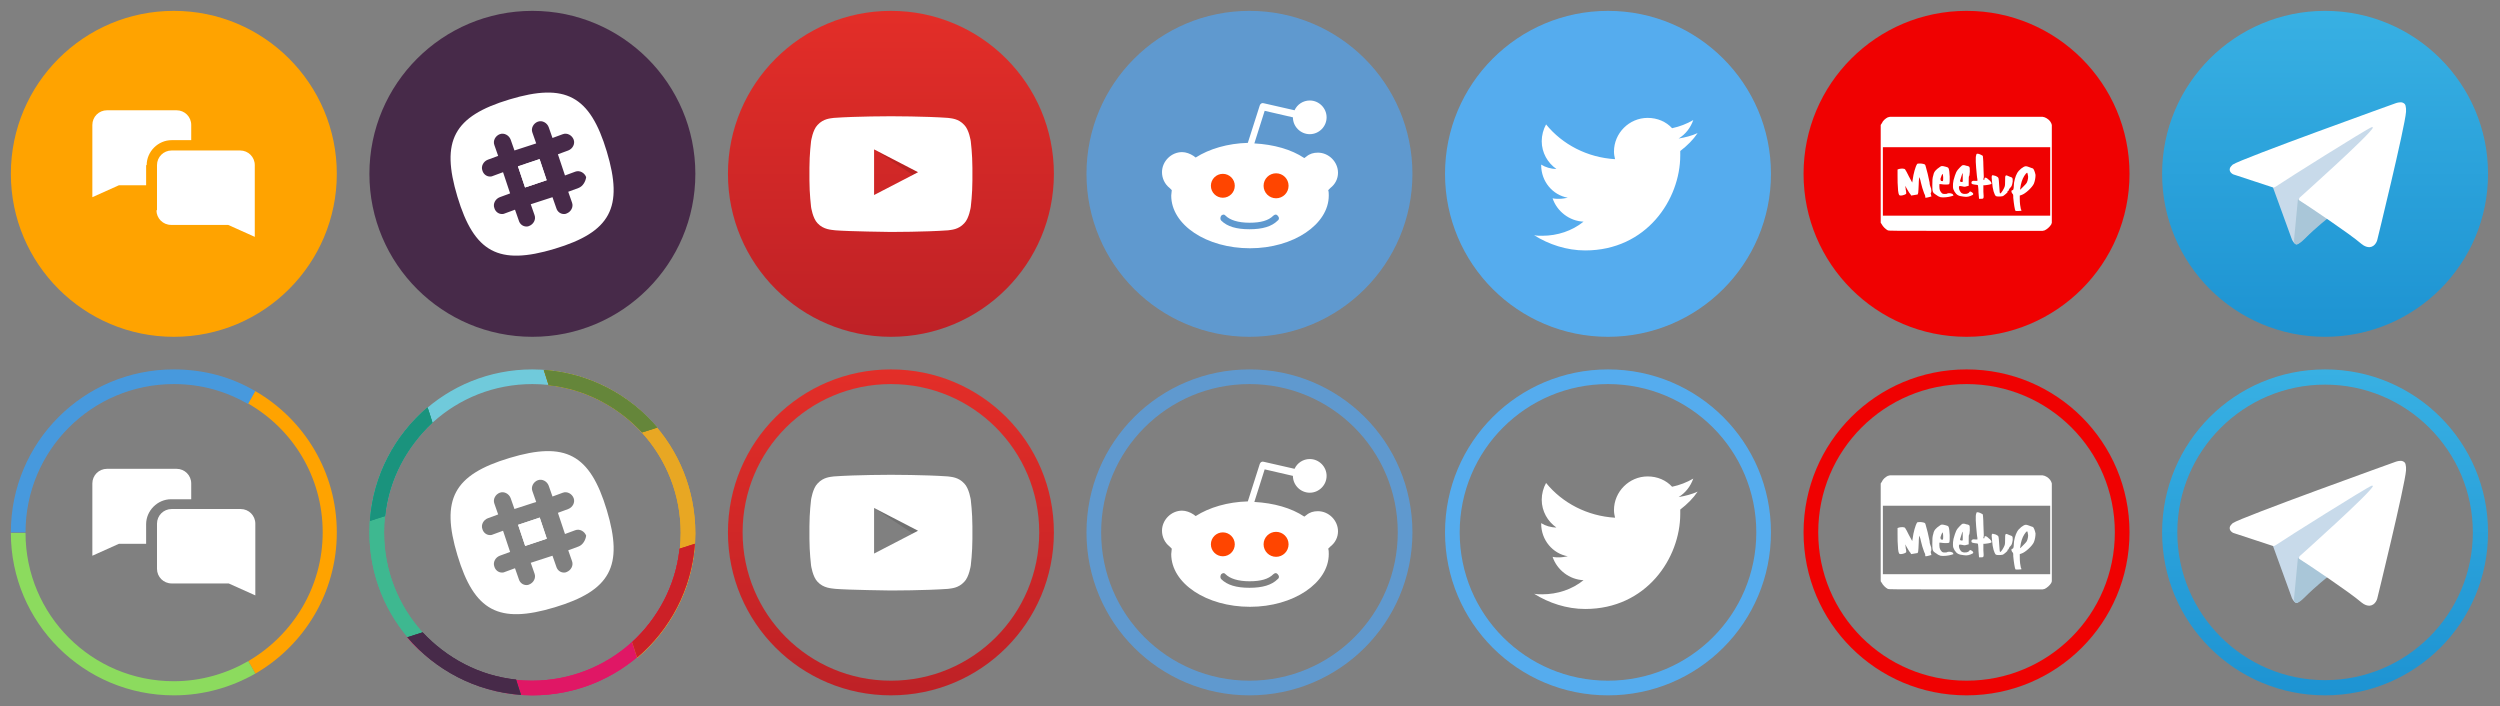 <?xml version="1.0" encoding="utf-8"?>
<!-- Generator: Adobe Illustrator 21.1.0, SVG Export Plug-In . SVG Version: 6.00 Build 0)  -->
<svg version="1.1" id="Layer_1" xmlns="http://www.w3.org/2000/svg" xmlns:xlink="http://www.w3.org/1999/xlink" x="0px" y="0px"
	 viewBox="0 0 460.2 130" style="enable-background:new 0 0 460.2 130;" xml:space="preserve">
<rect x="0" y="0" width="460.2" height="130" fill="#808080" stroke="none"/>
<style type="text/css">
	.st0{fill:#55ACEE;}
	.st1{fill:#FFFFFF;}
	.st2{fill:#5F99CF;}
	.st3{fill:#FF4500;}
	.st4{fill:url(#SVGID_1_);}
	.st5{opacity:0.12;enable-background:new    ;}
	.st6{fill:#472A49;}
	.st7{fill:#FFA300;}
	.st8{fill:url(#SVGID_2_);}
	.st9{fill:#70CADB;}
	.st10{fill:#3EB890;}
	.st11{fill:#E01765;}
	.st12{fill:#E8A723;}
	.st13{fill:#1A937D;}
	.st14{fill:#65863A;}
	.st15{fill:#CC2027;}
	.st16{fill:#F00101;}
	.st17{fill:#4799DD;}
	.st18{fill:#8CDB5E;}
	.st19{fill:url(#SVGID_3_);}
	.st20{fill:#C8DAEA;}
	.st21{fill:#A9C6D8;}
	.st22{fill:url(#SVGID_4_);}
</style>
<circle class="st0" cx="296" cy="32" r="30"/>
<path id="light_87_" class="st1" d="M312.5,24.5c-1.1,0.5-2.3,0.8-3.5,1c1.3-0.8,2.2-2,2.7-3.4c-1.2,0.7-2.5,1.2-3.9,1.5
	c-1.1-1.2-2.7-1.9-4.5-1.9c-3.4,0-6.2,2.8-6.2,6.2c0,0.5,0.1,1,0.2,1.4c-5.1-0.3-9.7-2.7-12.7-6.4c-0.5,0.9-0.8,2-0.8,3.1
	c0,2.1,1.1,4,2.7,5.1c-1,0-2-0.3-2.8-0.8v0.1c0,3,2.1,5.5,4.9,6c-0.5,0.1-1.1,0.2-1.6,0.2c-0.4,0-0.8,0-1.2-0.1
	c0.8,2.4,3.1,4.2,5.7,4.3c-2.1,1.7-4.8,2.6-7.6,2.6c-0.5,0-1,0-1.5-0.1c2.7,1.7,6,2.8,9.4,2.8c11.3,0,17.5-9.4,17.5-17.5
	c0-0.3,0-0.5,0-0.8C310.6,26.8,311.7,25.7,312.5,24.5z"/>
<circle class="st2" cx="230" cy="32" r="30"/>
<path id="head_1_" class="st1" d="M246.3,31.8c0-2-1.7-3.7-3.7-3.7c-0.8,0-1.5,0.2-2.1,0.7l-0.4,0.3c-2.4-1.6-5.6-2.5-9.2-2.7l1.9-6
	l5.2,1.2l0,0c0,1.7,1.4,3.1,3.1,3.1c1.7,0,3.1-1.4,3.1-3.1s-1.4-3.1-3.1-3.1c-1.2,0-2.3,0.7-2.8,1.8l-5.7-1.3
	c-0.3-0.1-0.6,0.1-0.7,0.4l-2.2,6.9c-3.7,0.1-7.1,1.1-9.6,2.7l-0.4-0.3c-0.6-0.4-1.4-0.7-2.1-0.7c-2,0-3.7,1.7-3.7,3.7
	c0,1.1,0.5,2.2,1.4,2.9l0.4,0.4c0,0.3-0.1,0.7-0.1,1c0,5.4,6.5,9.7,14.5,9.7s14.5-4.4,14.5-9.7c0-0.3,0-0.7-0.1-1l0.4-0.4
	C245.8,33.9,246.3,32.9,246.3,31.8z M235.2,40.6c-1.1,1.1-2.8,1.6-5.2,1.6s-4.1-0.5-5.2-1.6c-0.2-0.2-0.2-0.6,0-0.9
	c0.1-0.1,0.3-0.2,0.4-0.2c0.2,0,0.3,0.1,0.4,0.2c0.8,0.8,2.3,1.3,4.4,1.3c2.1,0,3.5-0.4,4.4-1.3c0.1-0.1,0.3-0.2,0.4-0.2
	c0.2,0,0.3,0.1,0.4,0.2C235.5,40,235.5,40.4,235.2,40.6z"/>
<circle id="eye_51_" class="st3" cx="234.9" cy="34.2" r="2.3"/>
<circle id="eye_50_" class="st3" cx="225.1" cy="34.2" r="2.2"/>
<linearGradient id="SVGID_1_" gradientUnits="userSpaceOnUse" x1="164" y1="67.89" x2="164" y2="127.89" gradientTransform="matrix(1 0 0 -1 0 129.89)">
	<stop  offset="0" style="stop-color:#BE2126"/>
	<stop  offset="1" style="stop-color:#E32E28"/>
</linearGradient>
<circle class="st4" cx="164" cy="32" r="30"/>
<path id="The_Sharpness_53_" class="st5" d="M160.9,27.5l7.1,4.7l1-0.5L160.9,27.5z"/>
<path class="st1" d="M178.7,26c0,0-0.3-2.1-1.2-3c-1.1-1.2-2.4-1.2-3-1.3c-4.2-0.3-10.5-0.3-10.5-0.3l0,0c0,0-6.3,0-10.5,0.3
	c-0.6,0.1-1.9,0.1-3,1.3c-0.9,0.9-1.2,3-1.2,3s-0.3,2.4-0.3,4.9v2.3c0,2.4,0.3,4.9,0.3,4.9s0.3,2.1,1.2,3c1.1,1.2,2.6,1.2,3.3,1.3
	c2.4,0.2,10.2,0.3,10.2,0.3s6.3,0,10.5-0.3c0.6-0.1,1.9-0.1,3-1.3c0.9-0.9,1.2-3,1.2-3s0.3-2.4,0.3-4.9v-2.3
	C179,28.4,178.7,26,178.7,26z M160.9,35.9v-8.4l8.1,4.2L160.9,35.9z"/>
<circle class="st6" cx="98" cy="32" r="30"/>
<rect x="95.9" y="29.9" transform="matrix(0.948 -0.318 0.318 0.948 -5.076 32.775)" class="st1" width="4.2" height="4.1"/>
<rect x="95.9" y="29.9" transform="matrix(0.948 -0.318 0.318 0.948 -5.076 32.775)" class="st1" width="4.2" height="4.1"/>
<path class="st1" d="M111.7,27.9c-3.1-10.3-7.6-12.7-17.9-9.6s-12.7,7.6-9.6,17.9s7.6,12.7,17.9,9.6
	C112.4,42.7,114.8,38.2,111.7,27.9z M106.5,34.6l-1.9,0.7l0.7,2c0.3,0.8-0.2,1.7-1,2c-0.2,0.1-0.4,0.1-0.5,0.1
	c-0.6,0-1.2-0.4-1.4-1.1l-0.7-2l-4,1.3l0.7,2c0.3,0.8-0.2,1.7-1,2c-0.2,0.1-0.4,0.1-0.5,0.1c-0.6,0-1.2-0.4-1.4-1.1l-0.7-2l-1.9,0.7
	c-0.2,0.1-0.4,0.1-0.5,0.1c-0.6,0-1.2-0.4-1.4-1.1c-0.3-0.8,0.2-1.7,1-2l1.9-0.7l-1.3-3.9l-1.9,0.7c-0.2,0.1-0.4,0.1-0.5,0.1
	c-0.6,0-1.2-0.4-1.4-1.1c-0.3-0.8,0.2-1.7,1-2l1.9-0.7l-0.7-2c-0.3-0.8,0.2-1.7,1-2s1.7,0.2,2,1l0.7,2l4-1.3l-0.7-2
	c-0.3-0.8,0.2-1.7,1-2s1.7,0.2,2,1l0.7,2l1.9-0.7c0.8-0.3,1.7,0.2,2,1s-0.2,1.7-1,2l-1.9,0.7l1.3,3.9l1.9-0.7c0.8-0.3,1.7,0.2,2,1
	C107.8,33.4,107.3,34.3,106.5,34.6z"/>
<circle id="XMLID_11_" class="st7" cx="32" cy="32" r="30"/>
<path class="st1" d="M28.8,38.7c0,1.5,1.2,2.7,2.7,2.7H42l4.9,2.2V30.4c0-1.5-1.2-2.7-2.7-2.7H31.6c-1.5,0-2.7,1.2-2.7,2.7v8.3H28.8
	z"/>
<path class="st1" d="M27,30.4c0-2.5,2.1-4.6,4.6-4.6h3.6V23c0-1.5-1.2-2.7-2.7-2.7H19.7c-1.5,0-2.7,1.2-2.7,2.7v13.3l4.9-2.2h5v-3.7
	H27z"/>
<linearGradient id="SVGID_2_" gradientUnits="userSpaceOnUse" x1="164" y1="1.89" x2="164" y2="61.89" gradientTransform="matrix(1 0 0 -1 0 129.89)">
	<stop  offset="0" style="stop-color:#BE2126"/>
	<stop  offset="1" style="stop-color:#E32E28"/>
</linearGradient>
<path class="st8" d="M164,68c-16.6,0-30,13.4-30,30s13.4,30,30,30s30-13.4,30-30S180.6,68,164,68z M164,125.3
	c-15.1,0-27.3-12.2-27.3-27.3s12.2-27.3,27.3-27.3s27.3,12.2,27.3,27.3S179.1,125.3,164,125.3z"/>
<path id="The_Sharpness_51_" class="st5" d="M160.9,93.5l7.1,4.7l1-0.5L160.9,93.5z"/>
<path class="st1" d="M178.7,92c0,0-0.3-2.1-1.2-3c-1.1-1.2-2.4-1.2-3-1.3c-4.2-0.3-10.5-0.3-10.5-0.3l0,0c0,0-6.3,0-10.5,0.3
	c-0.6,0.1-1.9,0.1-3,1.3c-0.9,0.9-1.2,3-1.2,3s-0.3,2.4-0.3,4.9v2.3c0,2.4,0.3,4.9,0.3,4.9s0.3,2.1,1.2,3c1.1,1.2,2.6,1.2,3.3,1.3
	c2.4,0.2,10.2,0.3,10.2,0.3s6.3,0,10.5-0.3c0.6-0.1,1.9-0.1,3-1.3c0.9-0.9,1.2-3,1.2-3s0.3-2.4,0.3-4.9v-2.3
	C179,94.4,178.7,92,178.7,92z M160.9,101.9v-8.4l8.1,4.2L160.9,101.9z"/>
<path class="st2" d="M230,68c-16.6,0-30,13.4-30,30s13.4,30,30,30s30-13.4,30-30S246.6,68,230,68z M230,125.3
	c-15.1,0-27.3-12.2-27.3-27.3s12.2-27.3,27.3-27.3s27.3,12.2,27.3,27.3S245.1,125.3,230,125.3z"/>
<path id="head" class="st1" d="M246.3,97.8c0-2-1.7-3.7-3.7-3.7c-0.8,0-1.5,0.2-2.1,0.7l-0.4,0.3c-2.4-1.6-5.6-2.5-9.2-2.7l1.9-6
	l5.2,1.2l0,0c0,1.7,1.4,3.1,3.1,3.1c1.7,0,3.1-1.4,3.1-3.1s-1.4-3.1-3.1-3.1c-1.2,0-2.3,0.7-2.8,1.8l-5.7-1.3
	c-0.3-0.1-0.6,0.1-0.7,0.4l-2.2,6.9c-3.7,0.1-7.1,1.1-9.6,2.7l-0.4-0.3c-0.6-0.4-1.4-0.7-2.1-0.7c-2,0-3.7,1.7-3.7,3.7
	c0,1.1,0.5,2.2,1.4,2.9l0.4,0.4c0,0.3-0.1,0.7-0.1,1c0,5.4,6.5,9.7,14.5,9.7s14.5-4.4,14.5-9.7c0-0.3,0-0.7-0.1-1l0.4-0.4
	C245.8,99.9,246.3,98.9,246.3,97.8z M235.2,106.6c-1.1,1.1-2.8,1.6-5.2,1.6s-4.1-0.5-5.2-1.6c-0.2-0.2-0.2-0.6,0-0.9
	c0.1-0.1,0.3-0.2,0.4-0.2c0.2,0,0.3,0.1,0.4,0.2c0.8,0.8,2.3,1.3,4.4,1.3c2.1,0,3.5-0.4,4.4-1.3c0.1-0.1,0.3-0.2,0.4-0.2
	c0.2,0,0.3,0.1,0.4,0.2C235.5,106,235.5,106.4,235.2,106.6z"/>
<circle id="eye_49_" class="st3" cx="234.9" cy="100.2" r="2.3"/>
<circle id="eye_48_" class="st3" cx="225.1" cy="100.2" r="2.2"/>
<path class="st9" d="M98,68c-15.9,0-28.8,12.3-29.9,27.9c0.9-0.3,1.8-0.6,2.8-0.9c1.5-13.7,13-24.3,27.1-24.3c8,0,15.2,3.4,20.2,8.9
	c0.9-0.3,1.9-0.6,2.8-0.9C115.5,72.2,107.2,68,98,68z"/>
<path class="st10" d="M95,125.2c-13.7-1.5-24.3-13.1-24.3-27.2c0-8,3.4-15.2,8.9-20.2c-0.3-0.9-0.6-1.9-0.9-2.8
	C72.2,80.6,68,88.8,68,98c0,15.9,12.3,28.8,27.9,29.9C95.6,127,95.3,126.1,95,125.2z"/>
<path class="st11" d="M98,128c15.9,0,28.8-12.3,29.9-27.9l-2.8,0.9c-1.5,13.7-13.1,24.3-27.2,24.3c-8,0-15.2-3.4-20.2-8.9l-2.8,0.9
	C80.6,123.8,88.8,128,98,128z"/>
<path class="st12" d="M100.1,68.1l0.9,2.8c13.7,1.5,24.3,13.1,24.3,27.2c0,8-3.4,15.2-8.9,20.2l0.9,2.8c6.5-5.5,10.7-13.7,10.7-22.9
	C128,82.1,115.7,69.2,100.1,68.1z"/>
<path class="st11" d="M98,128c15.9,0,28.8-12.3,29.9-27.9l-2.8,0.9c-1.5,13.7-13.1,24.3-27.2,24.3c-8,0-15.2-3.4-20.2-8.9l-2.8,0.9
	C80.6,123.8,88.8,128,98,128z"/>
<path class="st10" d="M95,125.2c-13.7-1.5-24.3-13.1-24.3-27.2c0-8,3.4-15.2,8.9-20.2c-0.3-0.9-0.6-1.9-0.9-2.8
	C72.2,80.6,68,88.8,68,98c0,15.9,12.3,28.8,27.9,29.9C95.6,127,95.3,126.1,95,125.2z"/>
<path class="st12" d="M100.1,68.1l0.9,2.8c13.7,1.5,24.3,13.1,24.3,27.2c0,8-3.4,15.2-8.9,20.2l0.9,2.8c6.5-5.5,10.7-13.7,10.7-22.9
	C128,82.1,115.7,69.2,100.1,68.1z"/>
<path class="st13" d="M68.1,95.9c0.9-0.3,1.8-0.6,2.8-0.9c0.7-6.8,4-12.8,8.7-17.2c-0.3-1-0.6-1.9-0.9-2.8
	C72.7,80.1,68.7,87.5,68.1,95.9z"/>
<path class="st14" d="M100.1,68.1l0.9,2.8c6.8,0.7,12.8,4,17.2,8.7c1-0.3,1.9-0.6,2.8-0.9C115.9,72.7,108.5,68.7,100.1,68.1z"/>
<path class="st15" d="M127.9,100.1l-2.8,0.9c-0.7,6.8-4,12.8-8.7,17.2l0.9,2.8C123.3,115.9,127.3,108.5,127.9,100.1z"/>
<path class="st6" d="M95.9,127.9c-0.3-0.9-0.6-1.8-0.9-2.8c-6.8-0.7-12.8-4-17.2-8.7l-2.8,0.9C80.1,123.3,87.5,127.3,95.9,127.9z"/>
<path class="st13" d="M68.1,95.9c0.9-0.3,1.8-0.6,2.8-0.9c0.7-6.8,4-12.8,8.7-17.2c-0.3-1-0.6-1.9-0.9-2.8
	C72.7,80.1,68.7,87.5,68.1,95.9z"/>
<path class="st14" d="M100.1,68.1l0.9,2.8c6.8,0.7,12.8,4,17.2,8.7c1-0.3,1.9-0.6,2.8-0.9C115.9,72.7,108.5,68.7,100.1,68.1z"/>
<path class="st15" d="M127.9,100.1l-2.8,0.9c-0.7,6.8-4,12.8-8.7,17.2l0.9,2.8C123.3,115.9,127.3,108.5,127.9,100.1z"/>
<path class="st6" d="M95.9,127.9c-0.3-0.9-0.6-1.8-0.9-2.8c-6.8-0.7-12.8-4-17.2-8.7l-2.8,0.9C80.1,123.3,87.5,127.3,95.9,127.9z"/>
<rect x="95.9" y="95.9" transform="matrix(0.948 -0.318 0.318 0.948 -26.038 36.192)" class="st1" width="4.2" height="4.1"/>
<rect x="95.9" y="95.9" transform="matrix(0.948 -0.318 0.318 0.948 -26.038 36.192)" class="st1" width="4.2" height="4.1"/>
<path class="st1" d="M111.7,93.9c-3.1-10.3-7.6-12.7-17.9-9.6s-12.7,7.6-9.6,17.9s7.6,12.7,17.9,9.6
	C112.4,108.7,114.8,104.2,111.7,93.9z M106.5,100.6l-1.9,0.7l0.7,2c0.3,0.8-0.2,1.7-1,2c-0.2,0.1-0.4,0.1-0.5,0.1
	c-0.6,0-1.2-0.4-1.4-1.1l-0.7-2l-4,1.3l0.7,2c0.3,0.8-0.2,1.7-1,2c-0.2,0.1-0.4,0.1-0.5,0.1c-0.6,0-1.2-0.4-1.4-1.1l-0.7-2l-1.9,0.7
	c-0.2,0.1-0.4,0.1-0.5,0.1c-0.6,0-1.2-0.4-1.4-1.1c-0.3-0.8,0.2-1.7,1-2l1.9-0.7l-1.3-3.9l-1.9,0.7c-0.2,0.1-0.4,0.1-0.5,0.1
	c-0.6,0-1.2-0.4-1.4-1.1c-0.3-0.8,0.2-1.7,1-2l1.9-0.7l-0.7-2c-0.3-0.8,0.2-1.7,1-2s1.7,0.2,2,1l0.7,2l4-1.3l-0.7-2
	c-0.3-0.8,0.2-1.7,1-2s1.7,0.2,2,1l0.7,2l1.9-0.7c0.8-0.3,1.7,0.2,2,1s-0.2,1.7-1,2l-1.9,0.7l1.3,3.9l1.9-0.7c0.8-0.3,1.7,0.2,2,1
	C107.8,99.4,107.3,100.3,106.5,100.6z"/>
<path class="st0" d="M296,68c-16.6,0-30,13.4-30,30s13.4,30,30,30s30-13.4,30-30S312.6,68,296,68z M296,125.3
	c-15.1,0-27.3-12.2-27.3-27.3s12.2-27.3,27.3-27.3c15.1,0,27.3,12.2,27.3,27.3S311.1,125.3,296,125.3z"/>
<path id="light_84_" class="st1" d="M312.5,90.5c-1.1,0.5-2.3,0.8-3.5,1c1.3-0.8,2.2-2,2.7-3.4c-1.2,0.7-2.5,1.2-3.9,1.5
	c-1.1-1.2-2.7-1.9-4.5-1.9c-3.4,0-6.2,2.8-6.2,6.2c0,0.5,0.1,1,0.2,1.4c-5.1-0.3-9.7-2.7-12.7-6.4c-0.5,0.9-0.8,2-0.8,3.1
	c0,2.1,1.1,4,2.7,5.1c-1,0-2-0.3-2.8-0.8v0.1c0,3,2.1,5.5,4.9,6c-0.5,0.1-1.1,0.2-1.6,0.2c-0.4,0-0.8,0-1.2-0.1
	c0.8,2.4,3.1,4.2,5.7,4.3c-2.1,1.7-4.8,2.6-7.6,2.6c-0.5,0-1,0-1.5-0.1c2.7,1.7,6,2.8,9.4,2.8c11.3,0,17.5-9.4,17.5-17.5
	c0-0.3,0-0.5,0-0.8C310.6,92.8,311.7,91.7,312.5,90.5z"/>
<path class="st16" d="M362,68c-16.6,0-30,13.4-30,30s13.4,30,30,30s30-13.4,30-30S378.6,68,362,68z M362,125.3
	c-15.1,0-27.3-12.2-27.3-27.3s12.2-27.3,27.3-27.3c15.1,0,27.3,12.2,27.3,27.3S377.1,125.3,362,125.3z"/>
<path class="st17" d="M32,70.7c5,0,9.6,1.3,13.7,3.7L47,72c-4.4-2.6-9.5-4-15-4C15.4,68,2,81.4,2,98h2.7C4.7,82.9,16.9,70.7,32,70.7
	z"/>
<path class="st7" d="M62,98c0-11.1-6-20.8-15-26l-1.3,2.3C53.9,79,59.4,87.8,59.4,98c0,10.1-5.5,18.9-13.7,23.7L47,124
	C56,118.8,62,109.1,62,98z"/>
<path class="st18" d="M32,128c5.5,0,10.6-1.5,15-4l-1.3-2.3c-4,2.3-8.7,3.7-13.7,3.7c-15.1,0-27.3-12.2-27.3-27.3H2l0,0
	C2,114.6,15.4,128,32,128z"/>
<path class="st1" d="M44.3,93.7H31.6c-1.5,0-2.7,1.2-2.7,2.7v8.3c0,1.5,1.2,2.7,2.7,2.7h10.5l4.9,2.2V96.4
	C47,94.9,45.8,93.7,44.3,93.7z"/>
<path class="st1" d="M35.2,91.8V89c0-1.5-1.2-2.7-2.7-2.7H19.7c-1.5,0-2.7,1.2-2.7,2.7v13.3l4.9-2.2h5v-3.6c0-2.5,2.1-4.6,4.6-4.6
	h3.7V91.8z"/>
<circle class="st16" cx="362" cy="32" r="30"/>
<path class="st1" d="M377.6,22.7c-0.2-0.5-0.7-0.9-1.2-1.1l-0.4-0.1h-14h-14.1l-0.4,0.1c-0.4,0.2-0.9,0.6-1.1,1.1l-0.2,0.3v9v9
	l0.2,0.3c0.2,0.4,0.7,0.9,1.1,1.1c0.3,0.1,0.5,0.1,14.4,0.1H376l0.4-0.1c0.4-0.2,0.9-0.6,1.2-1.1l0.1-0.3v-9v-9L377.6,22.7z
	 M377.4,33.4v6.3H362h-15.4v-6.3v-6.3H362h15.4V33.4z"/>
<g>
	<path class="st1" d="M355.5,34.9c0-0.1,0-0.2-0.1-0.4s-0.2-0.6-0.2-0.9c-0.3-1.4-0.4-1.9-0.7-2.9c-0.1-0.5-0.2-0.5-0.9-0.6
		c-0.6,0-0.6,0-0.7,0.1c-0.3,0.4-0.7,1.9-0.8,2.8l-0.1,0.6l-0.6-1.1c-0.3-0.6-0.6-1.2-0.7-1.3c-0.1-0.2-0.7-0.2-1.1-0.1l-0.3,0.1
		v1.1c0,1.1,0,1.5,0.1,2.8c0.1,0.8,0.2,0.9,0.5,0.9s1-0.2,1-0.4c0,0,0-0.4-0.1-0.7c0-0.4-0.1-0.6-0.1-0.7c0,0,0.2,0.3,0.4,0.7
		c0.2,0.4,0.5,0.8,0.6,0.9l0.1,0.2l0.6-0.1l0.6-0.1l0.1-0.3c0-0.2,0.1-0.9,0.1-1.6c0-0.7,0.1-1.3,0.1-1.3s0.2,0.4,0.3,1
		c0.1,0.5,0.4,1.5,0.6,2c0.1,0.2,0.2,0.4,0.2,0.5s0,0.2,0,0.2c0,0.1,0.1,0.1,0.1,0.1c0.2,0,0.9-0.2,0.9-0.2s0.1-0.1,0.1,0
		c0.1,0.1,0-0.1-0.1-0.6C355.6,35.3,355.5,35,355.5,34.9z"/>
	<path class="st1" d="M358.5,35.6c-0.1,0.1-0.3,0.1-0.5,0.1c-0.3,0-0.3,0-0.5-0.1c-0.3-0.3-0.5-0.6-0.5-1.2c0-0.3,0-0.5,0-0.5
		s0.2,0,0.3,0c0.5,0.1,1.4,0.1,1.5,0c0.2-0.3,0.1-2.5-0.1-2.9c-0.1-0.2-0.2-0.2-0.5-0.3c-0.8-0.2-0.8-0.2-1.2,0.1
		c-0.6,0.4-1,0.8-1.1,1.4c-0.2,0.6-0.2,1-0.2,2c0,1.1,0.1,1.3,0.6,1.6c0.4,0.3,0.6,0.4,0.9,0.5c0.5,0.1,1.5,0,2.1-0.2l0.3-0.1
		l-0.1-0.2C359.4,35.6,358.8,35.5,358.5,35.6z M357.2,32.9c0.1-0.3,0.3-0.9,0.4-0.9c0,0,0.1,0.3,0.1,0.7c0,0.7,0,0.7-0.4,0.6
		C357.2,33.1,357.2,33.1,357.2,32.9z"/>
	<path class="st1" d="M366.1,33.1c-0.3-0.3-0.5-0.4-0.6-0.4s-0.2,0-0.2,0.2c0,0.1,0,0.2-0.1,0.2s-0.1,0-0.1-0.2
		c0.1-0.2,0.1-0.1,0-2.4c0-1-0.1-1.8-0.1-1.8c-0.1-0.1-0.7-0.4-0.9-0.4c-0.2,0-0.3,0-0.3,0.2c-0.2,0.4-0.1,1.8,0.1,3.8
		c0,0.3,0.1,0.6,0.1,0.7v0.3h-0.4c-0.5-0.1-0.7,0.1-0.7,0.3c0,0.3,0.1,0.3,0.7,0.4c0.3,0,0.5,0.1,0.5,0.1s0.1,0.6,0.1,1.3l0.1,1.2
		h0.3c0.6,0,0.6,0,0.5-1.3v-1.2h0.3c0.9-0.1,1.2-0.2,1.2-0.3C366.6,33.6,366.4,33.3,366.1,33.1z"/>
	<path class="st1" d="M363,35.4c-0.3-0.2-0.4-0.2-0.5,0c-0.2,0.3-0.9,0.4-1.3,0.2c-0.3-0.1-0.6-0.7-0.6-1c0-0.4,0-0.4,0.6-0.3
		c0.4,0.1,0.5,0.1,0.8,0l0.4-0.1v-0.9c0-0.5,0-0.9,0.1-0.9c0,0,0.1-0.4,0.1-0.8c0-0.7,0-0.7-0.1-0.9c-0.1-0.1-0.2-0.1-0.2-0.1
		s-0.2-0.1-0.4-0.1c-0.2-0.1-0.4-0.1-0.5-0.1c-0.2,0-0.3,0.1-0.6,0.4c-0.7,0.7-0.8,1-1.2,2.4c-0.1,0.5-0.1,0.7-0.1,1.1
		c0,0.5,0.1,0.6,0.3,1c0.4,0.6,0.7,0.8,1.7,0.9c0.6,0.1,1,0,1.6-0.3C363.3,35.8,363.3,35.6,363,35.4z M361.2,32
		c0.1-0.2,0.1-0.2,0.1,0.5c0,0.4,0,0.8,0,0.9c0,0.1-0.1,0.1-0.2,0.1c-0.2,0-0.3-0.1-0.3-0.2C360.8,33.3,361.1,32.3,361.2,32z"/>
	<path class="st1" d="M369.9,32.5c-0.8-0.4-0.8-0.3-0.8,0.8c0,0.4,0,0.9-0.1,1.1c-0.1,0.3-0.6,1.2-0.8,1.2c-0.1,0-0.1-0.2-0.2-1.6
		c-0.1-1.3,0-1.3-0.6-1.6c-0.3-0.1-0.7-0.2-0.7-0.1c-0.1,0.1-0.1,0.5,0,1.2c0.1,1.4,0.4,2.3,0.7,2.6c0.2,0.1,0.9,0.1,1.3,0
		c0.2-0.1,0.9-0.7,0.9-0.8c0,0,0,0-0.1,0c-0.1,0.1-0.1,0.1,0,0c0-0.1,0.1-0.1,0.1-0.1s0.2-0.1,0.2-0.3c0.1-0.2,0.2-0.3,0.3-0.4
		c0.2-0.2,0.3-0.4,0.4-1.1C370.5,32.7,370.5,32.7,369.9,32.5z"/>
	<path class="st1" d="M374.7,32.2c-0.1-0.5-0.3-1.1-0.5-1.2c-0.1,0-0.2-0.1-0.3-0.1c-0.5-0.2-0.8-0.3-1-0.3c-0.4,0-1.3,0.7-1.6,1.3
		c-0.3,0.5-0.6,1.6-0.6,2.3c0,0.5-0.1,0.8-0.2,0.8c-0.3,0-0.3,0.3-0.1,0.6c0.2,0.2,0.2,0.2,0.2,0.8c0.1,1.1,0.3,2.3,0.4,2.4
		c0.1,0.1,1,0,1.1,0c0,0,0-0.2-0.1-0.3c-0.1-0.4-0.2-1.1-0.2-1.9V36l0.3-0.1c0.7-0.2,2-1.4,2.3-2.1
		C374.6,33.3,374.7,32.7,374.7,32.2z M373.1,33.6c-0.1,0.2-0.4,0.5-0.7,0.8c-0.3,0.3-0.5,0.5-0.5,0.5c-0.1,0,0-0.1,0.1-0.9
		c0.2-0.9,0.5-1.5,0.9-2c0.3-0.3,0.3-0.3,0.4,0.3C373.4,32.5,373.3,33.2,373.1,33.6z"/>
</g>
<path class="st1" d="M377.6,88.7c-0.2-0.5-0.7-0.9-1.2-1.1l-0.4-0.1h-14h-14.1l-0.4,0.1c-0.4,0.2-0.9,0.6-1.1,1.1l-0.2,0.3v9v9
	l0.2,0.3c0.2,0.4,0.7,0.9,1.1,1.1c0.3,0.1,0.5,0.1,14.4,0.1H376l0.4-0.1c0.4-0.2,0.9-0.6,1.2-1.1l0.1-0.3v-9v-9L377.6,88.7z
	 M377.4,99.4v6.3H362h-15.4v-6.3v-6.3H362h15.4V99.4z"/>
<g>
	<path class="st1" d="M355.5,100.9c0-0.1,0-0.2-0.1-0.4c-0.1-0.2-0.2-0.6-0.2-0.9c-0.3-1.4-0.4-1.9-0.7-2.9
		c-0.1-0.5-0.2-0.5-0.9-0.6c-0.6,0-0.6,0-0.7,0.1c-0.3,0.4-0.7,1.9-0.8,2.8l-0.1,0.6l-0.6-1.1c-0.3-0.6-0.6-1.2-0.7-1.3
		c-0.1-0.2-0.7-0.2-1.1-0.1l-0.3,0.1v1.1c0,1.1,0,1.5,0.1,2.8c0.1,0.8,0.2,0.9,0.5,0.9s1-0.2,1-0.4c0,0,0-0.4-0.1-0.7
		c0-0.4-0.1-0.6-0.1-0.7c0,0,0.2,0.3,0.4,0.7c0.2,0.4,0.5,0.8,0.6,0.9l0.1,0.2l0.6-0.1l0.6-0.1l0.1-0.3c0-0.2,0.1-0.9,0.1-1.6
		s0.1-1.3,0.1-1.3s0.2,0.4,0.3,1c0.1,0.5,0.4,1.5,0.6,2c0.1,0.2,0.2,0.4,0.2,0.5s0,0.2,0,0.2c0,0.1,0.1,0.1,0.1,0.1
		c0.2,0,0.9-0.2,0.9-0.2s0.1-0.1,0.1,0c0.1,0.1,0-0.1-0.1-0.6C355.6,101.3,355.5,101,355.5,100.9z"/>
	<path class="st1" d="M358.5,101.6c-0.1,0.1-0.3,0.1-0.5,0.1c-0.3,0-0.3,0-0.5-0.1c-0.3-0.3-0.5-0.6-0.5-1.2c0-0.3,0-0.5,0-0.5
		s0.2,0,0.3,0c0.5,0.1,1.4,0.1,1.5,0c0.2-0.3,0.1-2.5-0.1-2.9c-0.1-0.2-0.2-0.2-0.5-0.3c-0.8-0.2-0.8-0.2-1.2,0.1
		c-0.6,0.4-1,0.8-1.1,1.4c-0.2,0.6-0.2,1-0.2,2c0,1.1,0.1,1.3,0.6,1.6c0.4,0.3,0.6,0.4,0.9,0.5c0.5,0.1,1.5,0,2.1-0.2l0.3-0.1
		l-0.1-0.2C359.4,101.6,358.8,101.5,358.5,101.6z M357.2,98.9c0.1-0.3,0.3-0.9,0.4-0.9c0,0,0.1,0.3,0.1,0.7c0,0.7,0,0.7-0.4,0.6
		C357.2,99.1,357.2,99.1,357.2,98.9z"/>
	<path class="st1" d="M366.1,99.1c-0.3-0.3-0.5-0.4-0.6-0.4s-0.2,0-0.2,0.2c0,0.1,0,0.2-0.1,0.2s-0.1,0-0.1-0.2
		c0.1-0.2,0.1-0.1,0-2.4c0-1-0.1-1.8-0.1-1.8c-0.1-0.1-0.7-0.4-0.9-0.4c-0.2,0-0.3,0-0.3,0.2c-0.2,0.4-0.1,1.8,0.1,3.8
		c0,0.3,0.1,0.6,0.1,0.7v0.3h-0.4c-0.5-0.1-0.7,0.1-0.7,0.3c0,0.3,0.1,0.3,0.7,0.4c0.3,0,0.5,0.1,0.5,0.1s0.1,0.6,0.1,1.3l0.1,1.2
		h0.3c0.6,0,0.6,0,0.5-1.3v-1.2h0.3c0.9-0.1,1.2-0.2,1.2-0.3C366.6,99.6,366.4,99.3,366.1,99.1z"/>
	<path class="st1" d="M363,101.4c-0.3-0.2-0.4-0.2-0.5,0c-0.2,0.3-0.9,0.4-1.3,0.2c-0.3-0.1-0.6-0.7-0.6-1c0-0.4,0-0.4,0.6-0.3
		c0.4,0.1,0.5,0.1,0.8,0l0.4-0.1v-0.9c0-0.5,0-0.9,0.1-0.9c0,0,0.1-0.4,0.1-0.8c0-0.7,0-0.7-0.1-0.9c-0.1-0.1-0.2-0.1-0.2-0.1
		s-0.2-0.1-0.4-0.1c-0.2-0.1-0.4-0.1-0.5-0.1c-0.2,0-0.3,0.1-0.6,0.4c-0.7,0.7-0.8,1-1.2,2.4c-0.1,0.5-0.1,0.7-0.1,1.1
		c0,0.5,0.1,0.6,0.3,1c0.4,0.6,0.7,0.8,1.7,0.9c0.6,0.1,1,0,1.6-0.3C363.3,101.8,363.3,101.6,363,101.4z M361.2,98
		c0.1-0.2,0.1-0.2,0.1,0.5c0,0.4,0,0.8,0,0.9s-0.1,0.1-0.2,0.1c-0.2,0-0.3-0.1-0.3-0.2C360.8,99.3,361.1,98.3,361.2,98z"/>
	<path class="st1" d="M369.9,98.5c-0.8-0.4-0.8-0.3-0.8,0.8c0,0.4,0,0.9-0.1,1.1c-0.1,0.3-0.6,1.2-0.8,1.2c-0.1,0-0.1-0.2-0.2-1.6
		c-0.1-1.3,0-1.3-0.6-1.6c-0.3-0.1-0.7-0.2-0.7-0.1c-0.1,0.1-0.1,0.5,0,1.2c0.1,1.4,0.4,2.3,0.7,2.6c0.2,0.1,0.9,0.1,1.3,0
		c0.2-0.1,0.9-0.7,0.9-0.8c0,0,0,0-0.1,0c-0.1,0.1-0.1,0.1,0,0c0-0.1,0.1-0.1,0.1-0.1s0.2-0.1,0.2-0.3c0.1-0.2,0.2-0.3,0.3-0.4
		c0.2-0.2,0.3-0.4,0.4-1.1C370.5,98.7,370.5,98.7,369.9,98.5z"/>
	<path class="st1" d="M374.7,98.2c-0.1-0.5-0.3-1.1-0.5-1.2c-0.1,0-0.2-0.1-0.3-0.1c-0.5-0.2-0.8-0.3-1-0.3c-0.4,0-1.3,0.7-1.6,1.3
		c-0.3,0.5-0.6,1.6-0.6,2.3c0,0.5-0.1,0.8-0.2,0.8c-0.3,0-0.3,0.3-0.1,0.6c0.2,0.2,0.2,0.2,0.2,0.8c0.1,1.1,0.3,2.3,0.4,2.4
		s1,0,1.1,0c0,0,0-0.2-0.1-0.3c-0.1-0.4-0.2-1.1-0.2-1.9V102l0.3-0.1c0.7-0.2,2-1.4,2.3-2.1C374.6,99.3,374.7,98.7,374.7,98.2z
		 M373.1,99.6c-0.1,0.2-0.4,0.5-0.7,0.8c-0.3,0.3-0.5,0.5-0.5,0.5c-0.1,0,0-0.1,0.1-0.9c0.2-0.9,0.5-1.5,0.9-2
		c0.3-0.3,0.3-0.3,0.4,0.3C373.4,98.5,373.3,99.2,373.1,99.6z"/>
</g>
<g>
	<linearGradient id="SVGID_3_" gradientUnits="userSpaceOnUse" x1="428" y1="62" x2="428" y2="2">
		<stop  offset="0" style="stop-color:#1D93D2"/>
		<stop  offset="1" style="stop-color:#38B0E3"/>
	</linearGradient>
	<circle class="st19" cx="428" cy="32" r="30"/>
	<path class="st20" d="M418.3,34.2l3.6,9.9c0,0,0.4,0.9,0.9,0.9c0.5,0,7.6-7.4,7.6-7.4l7.9-15.2l-19.8,9.3L418.3,34.2z"/>
	<path class="st21" d="M423,36.7l-0.7,7.3c0,0-0.3,2.2,1.9,0c2.2-2.2,4.4-3.9,4.4-3.9"/>
	<g>
		<path class="st1" d="M418.4,34.5l-7.3-2.4c0,0-0.9-0.4-0.6-1.2c0.1-0.2,0.2-0.3,0.5-0.6c1.6-1.1,30-11.3,30-11.3s0.8-0.3,1.3-0.1
			c0.2,0.1,0.4,0.2,0.5,0.5c0,0.1,0.1,0.4,0.1,0.6c0,0.2,0,0.4,0,0.6c-0.2,2.8-5.3,23.6-5.3,23.6s-0.3,1.2-1.4,1.3
			c-0.4,0-0.9-0.1-1.5-0.6c-2.2-1.9-9.7-6.9-11.4-8c-0.1-0.1-0.1-0.1-0.1-0.2c0-0.1,0.1-0.3,0.1-0.3s13.1-11.7,13.5-12.9
			c0-0.1-0.1-0.1-0.2-0.1c-0.9,0.3-16,9.8-17.6,10.9C418.6,34.6,418.4,34.5,418.4,34.5z"/>
	</g>
</g>
<path class="st20" d="M418.3,100.2l3.6,9.9c0,0,0.4,0.9,0.9,0.9c0.5,0,7.6-7.4,7.6-7.4l7.9-15.2l-19.8,9.3L418.3,100.2z"/>
<path class="st21" d="M423,102.7l-0.7,7.3c0,0-0.3,2.2,1.9,0c2.2-2.2,4.4-3.9,4.4-3.9"/>
<g>
	<path class="st1" d="M418.4,100.5l-7.3-2.4c0,0-0.9-0.4-0.6-1.2c0.1-0.2,0.2-0.3,0.5-0.6c1.6-1.1,30-11.3,30-11.3s0.8-0.3,1.3-0.1
		c0.2,0.1,0.4,0.2,0.5,0.5c0,0.1,0.1,0.4,0.1,0.6c0,0.2,0,0.4,0,0.6c-0.2,2.8-5.3,23.6-5.3,23.6s-0.3,1.2-1.4,1.3
		c-0.4,0-0.9-0.1-1.5-0.6c-2.2-1.9-9.7-6.9-11.4-8c-0.1-0.1-0.1-0.1-0.1-0.2c0-0.1,0.1-0.3,0.1-0.3s13.1-11.7,13.5-12.9
		c0-0.1-0.1-0.1-0.2-0.1c-0.9,0.3-16,9.8-17.6,10.9C418.6,100.6,418.4,100.5,418.4,100.5z"/>
</g>
<linearGradient id="SVGID_4_" gradientUnits="userSpaceOnUse" x1="428" y1="128" x2="428" y2="68">
	<stop  offset="0" style="stop-color:#1D93D2"/>
	<stop  offset="1" style="stop-color:#38B0E3"/>
</linearGradient>
<path class="st22" d="M428,68c-16.6,0-30,13.4-30,30s13.4,30,30,30s30-13.4,30-30S444.6,68,428,68z M428,125.2
	c-15,0-27.2-12.2-27.2-27.2S413,70.8,428,70.8S455.2,83,455.2,98S443,125.2,428,125.2z"/>
</svg>
